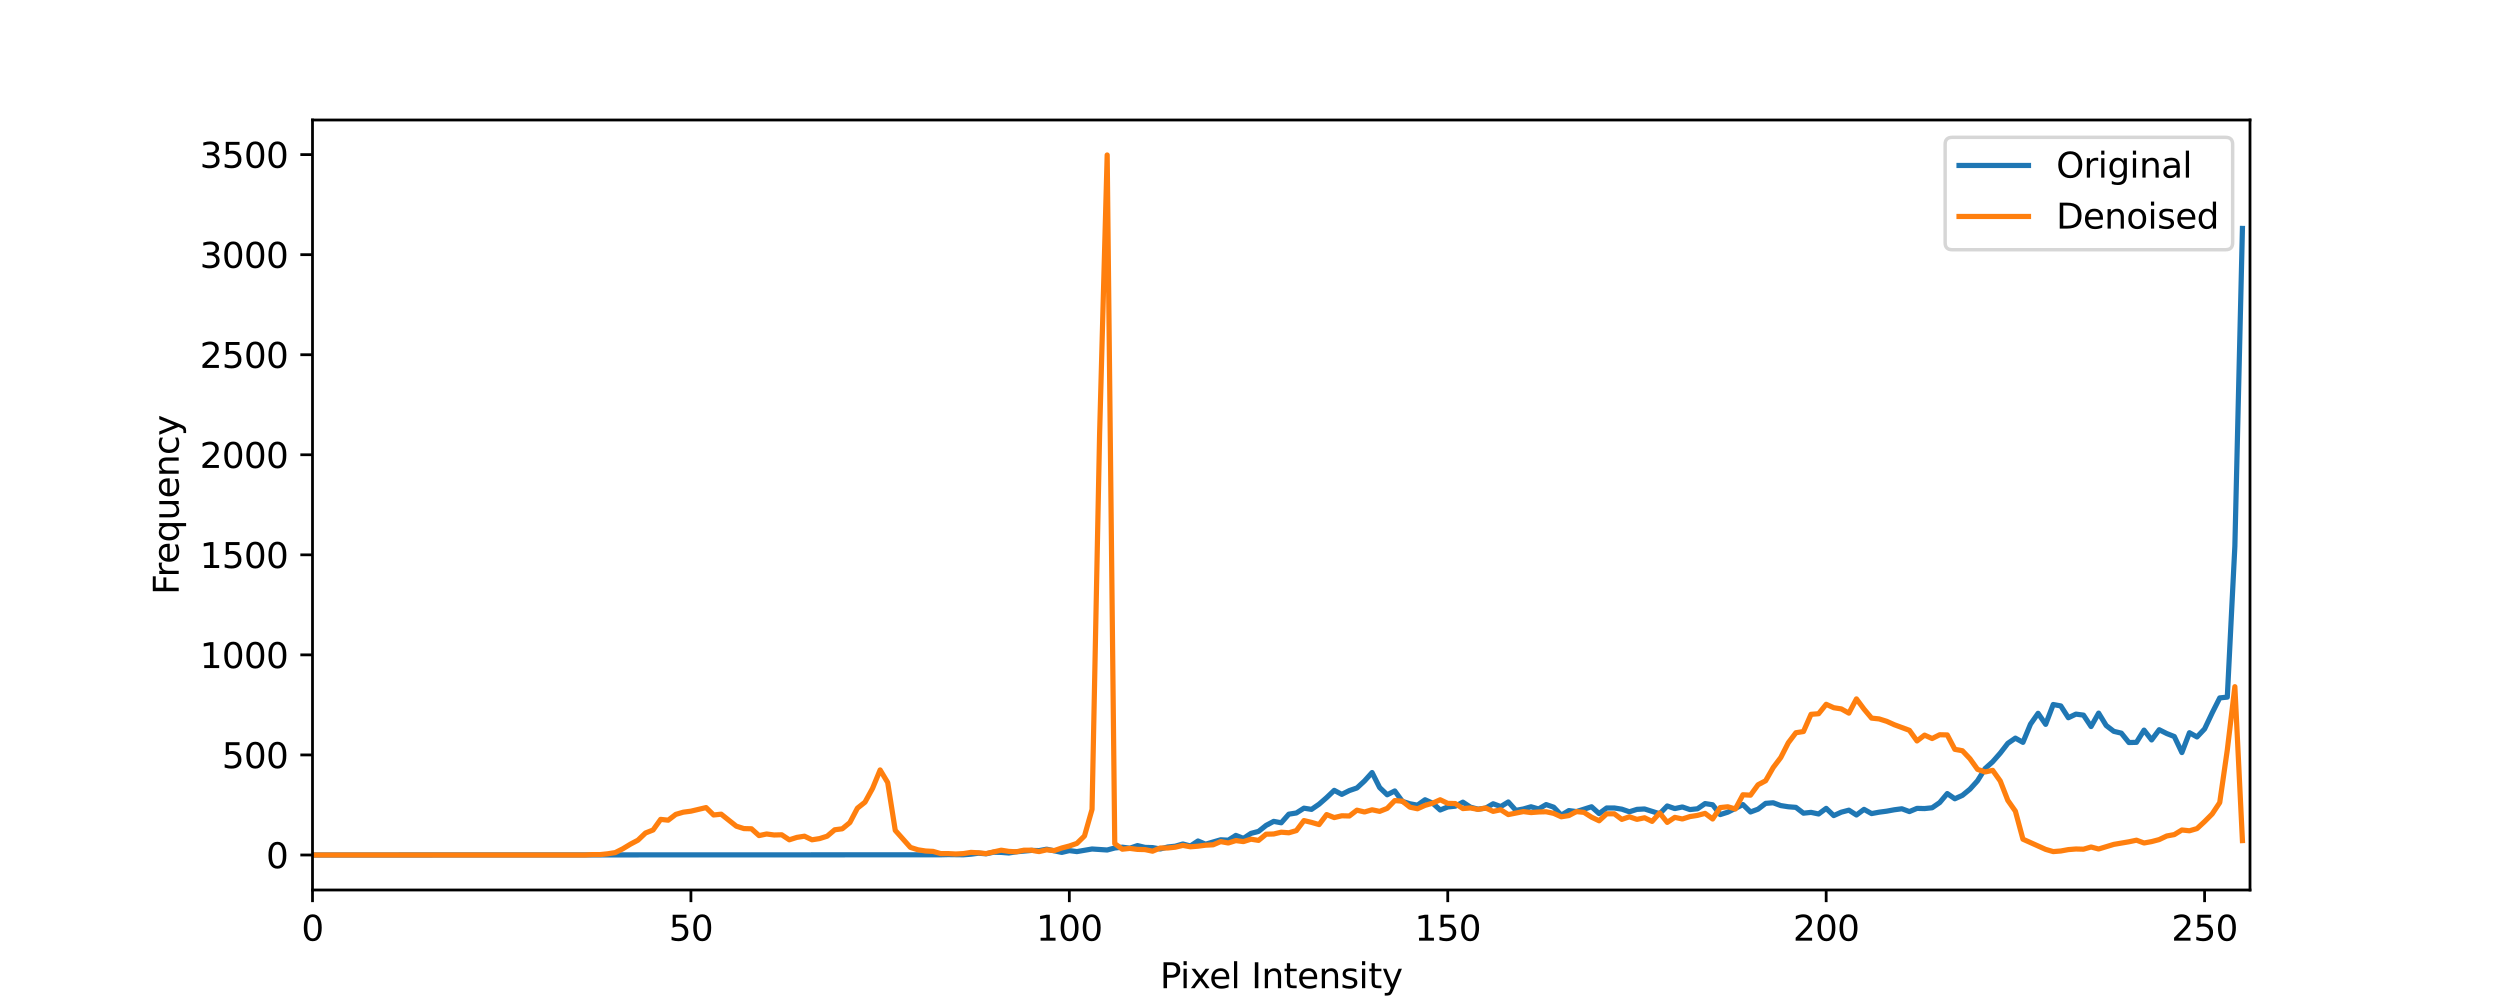 <?xml version="1.0" encoding="utf-8" standalone="no"?>
<!DOCTYPE svg PUBLIC "-//W3C//DTD SVG 1.1//EN"
  "http://www.w3.org/Graphics/SVG/1.1/DTD/svg11.dtd">
<svg xmlns:xlink="http://www.w3.org/1999/xlink" width="720pt" height="288pt" viewBox="0 0 720 288" xmlns="http://www.w3.org/2000/svg" version="1.1">
 <defs>
  <style type="text/css">*{stroke-linejoin: round; stroke-linecap: butt}</style>
 </defs>
 <g id="figure_1">
  <g id="patch_1">
   <path d="M 0 288 
L 720 288 
L 720 0 
L 0 0 
z
" style="fill: #ffffff"/>
  </g>
  <g id="axes_1">
   <g id="patch_2">
    <path d="M 90 256.32 
L 648 256.32 
L 648 34.56 
L 90 34.56 
z
" style="fill: #ffffff"/>
   </g>
   <g id="matplotlib.axis_1">
    <g id="xtick_1">
     <g id="line2d_1">
      <defs>
       <path id="m2080f70a3a" d="M 0 0 
L 0 3.5 
" style="stroke: #000000; stroke-width: 0.8"/>
      </defs>
      <g>
       <use xlink:href="#m2080f70a3a" x="90" y="256.32" style="stroke: #000000; stroke-width: 0.8"/>
      </g>
     </g>
     <g id="text_1">
      <!-- 0 -->
      <g transform="translate(86.819 270.918) scale(0.1 -0.1)">
       <defs>
        <path id="DejaVuSans-30" d="M 2034 4250 
Q 1547 4250 1301 3770 
Q 1056 3291 1056 2328 
Q 1056 1369 1301 889 
Q 1547 409 2034 409 
Q 2525 409 2770 889 
Q 3016 1369 3016 2328 
Q 3016 3291 2770 3770 
Q 2525 4250 2034 4250 
z
M 2034 4750 
Q 2819 4750 3233 4129 
Q 3647 3509 3647 2328 
Q 3647 1150 3233 529 
Q 2819 -91 2034 -91 
Q 1250 -91 836 529 
Q 422 1150 422 2328 
Q 422 3509 836 4129 
Q 1250 4750 2034 4750 
z
" transform="scale(0.016)"/>
       </defs>
       <use xlink:href="#DejaVuSans-30"/>
      </g>
     </g>
    </g>
    <g id="xtick_2">
     <g id="line2d_2">
      <g>
       <use xlink:href="#m2080f70a3a" x="198.984" y="256.32" style="stroke: #000000; stroke-width: 0.8"/>
      </g>
     </g>
     <g id="text_2">
      <!-- 50 -->
      <g transform="translate(192.622 270.918) scale(0.1 -0.1)">
       <defs>
        <path id="DejaVuSans-35" d="M 691 4666 
L 3169 4666 
L 3169 4134 
L 1269 4134 
L 1269 2991 
Q 1406 3038 1543 3061 
Q 1681 3084 1819 3084 
Q 2600 3084 3056 2656 
Q 3513 2228 3513 1497 
Q 3513 744 3044 326 
Q 2575 -91 1722 -91 
Q 1428 -91 1123 -41 
Q 819 9 494 109 
L 494 744 
Q 775 591 1075 516 
Q 1375 441 1709 441 
Q 2250 441 2565 725 
Q 2881 1009 2881 1497 
Q 2881 1984 2565 2268 
Q 2250 2553 1709 2553 
Q 1456 2553 1204 2497 
Q 953 2441 691 2322 
L 691 4666 
z
" transform="scale(0.016)"/>
       </defs>
       <use xlink:href="#DejaVuSans-35"/>
       <use xlink:href="#DejaVuSans-30" x="63.623"/>
      </g>
     </g>
    </g>
    <g id="xtick_3">
     <g id="line2d_3">
      <g>
       <use xlink:href="#m2080f70a3a" x="307.969" y="256.32" style="stroke: #000000; stroke-width: 0.8"/>
      </g>
     </g>
     <g id="text_3">
      <!-- 100 -->
      <g transform="translate(298.425 270.918) scale(0.1 -0.1)">
       <defs>
        <path id="DejaVuSans-31" d="M 794 531 
L 1825 531 
L 1825 4091 
L 703 3866 
L 703 4441 
L 1819 4666 
L 2450 4666 
L 2450 531 
L 3481 531 
L 3481 0 
L 794 0 
L 794 531 
z
" transform="scale(0.016)"/>
       </defs>
       <use xlink:href="#DejaVuSans-31"/>
       <use xlink:href="#DejaVuSans-30" x="63.623"/>
       <use xlink:href="#DejaVuSans-30" x="127.246"/>
      </g>
     </g>
    </g>
    <g id="xtick_4">
     <g id="line2d_4">
      <g>
       <use xlink:href="#m2080f70a3a" x="416.953" y="256.32" style="stroke: #000000; stroke-width: 0.8"/>
      </g>
     </g>
     <g id="text_4">
      <!-- 150 -->
      <g transform="translate(407.409 270.918) scale(0.1 -0.1)">
       <use xlink:href="#DejaVuSans-31"/>
       <use xlink:href="#DejaVuSans-35" x="63.623"/>
       <use xlink:href="#DejaVuSans-30" x="127.246"/>
      </g>
     </g>
    </g>
    <g id="xtick_5">
     <g id="line2d_5">
      <g>
       <use xlink:href="#m2080f70a3a" x="525.938" y="256.32" style="stroke: #000000; stroke-width: 0.8"/>
      </g>
     </g>
     <g id="text_5">
      <!-- 200 -->
      <g transform="translate(516.394 270.918) scale(0.1 -0.1)">
       <defs>
        <path id="DejaVuSans-32" d="M 1228 531 
L 3431 531 
L 3431 0 
L 469 0 
L 469 531 
Q 828 903 1448 1529 
Q 2069 2156 2228 2338 
Q 2531 2678 2651 2914 
Q 2772 3150 2772 3378 
Q 2772 3750 2511 3984 
Q 2250 4219 1831 4219 
Q 1534 4219 1204 4116 
Q 875 4013 500 3803 
L 500 4441 
Q 881 4594 1212 4672 
Q 1544 4750 1819 4750 
Q 2544 4750 2975 4387 
Q 3406 4025 3406 3419 
Q 3406 3131 3298 2873 
Q 3191 2616 2906 2266 
Q 2828 2175 2409 1742 
Q 1991 1309 1228 531 
z
" transform="scale(0.016)"/>
       </defs>
       <use xlink:href="#DejaVuSans-32"/>
       <use xlink:href="#DejaVuSans-30" x="63.623"/>
       <use xlink:href="#DejaVuSans-30" x="127.246"/>
      </g>
     </g>
    </g>
    <g id="xtick_6">
     <g id="line2d_6">
      <g>
       <use xlink:href="#m2080f70a3a" x="634.922" y="256.32" style="stroke: #000000; stroke-width: 0.8"/>
      </g>
     </g>
     <g id="text_6">
      <!-- 250 -->
      <g transform="translate(625.378 270.918) scale(0.1 -0.1)">
       <use xlink:href="#DejaVuSans-32"/>
       <use xlink:href="#DejaVuSans-35" x="63.623"/>
       <use xlink:href="#DejaVuSans-30" x="127.246"/>
      </g>
     </g>
    </g>
    <g id="text_7">
     <!-- Pixel Intensity -->
     <g transform="translate(334.088 284.597) scale(0.1 -0.1)">
      <defs>
       <path id="DejaVuSans-50" d="M 1259 4147 
L 1259 2394 
L 2053 2394 
Q 2494 2394 2734 2622 
Q 2975 2850 2975 3272 
Q 2975 3691 2734 3919 
Q 2494 4147 2053 4147 
L 1259 4147 
z
M 628 4666 
L 2053 4666 
Q 2838 4666 3239 4311 
Q 3641 3956 3641 3272 
Q 3641 2581 3239 2228 
Q 2838 1875 2053 1875 
L 1259 1875 
L 1259 0 
L 628 0 
L 628 4666 
z
" transform="scale(0.016)"/>
       <path id="DejaVuSans-69" d="M 603 3500 
L 1178 3500 
L 1178 0 
L 603 0 
L 603 3500 
z
M 603 4863 
L 1178 4863 
L 1178 4134 
L 603 4134 
L 603 4863 
z
" transform="scale(0.016)"/>
       <path id="DejaVuSans-78" d="M 3513 3500 
L 2247 1797 
L 3578 0 
L 2900 0 
L 1881 1375 
L 863 0 
L 184 0 
L 1544 1831 
L 300 3500 
L 978 3500 
L 1906 2253 
L 2834 3500 
L 3513 3500 
z
" transform="scale(0.016)"/>
       <path id="DejaVuSans-65" d="M 3597 1894 
L 3597 1613 
L 953 1613 
Q 991 1019 1311 708 
Q 1631 397 2203 397 
Q 2534 397 2845 478 
Q 3156 559 3463 722 
L 3463 178 
Q 3153 47 2828 -22 
Q 2503 -91 2169 -91 
Q 1331 -91 842 396 
Q 353 884 353 1716 
Q 353 2575 817 3079 
Q 1281 3584 2069 3584 
Q 2775 3584 3186 3129 
Q 3597 2675 3597 1894 
z
M 3022 2063 
Q 3016 2534 2758 2815 
Q 2500 3097 2075 3097 
Q 1594 3097 1305 2825 
Q 1016 2553 972 2059 
L 3022 2063 
z
" transform="scale(0.016)"/>
       <path id="DejaVuSans-6c" d="M 603 4863 
L 1178 4863 
L 1178 0 
L 603 0 
L 603 4863 
z
" transform="scale(0.016)"/>
       <path id="DejaVuSans-20" transform="scale(0.016)"/>
       <path id="DejaVuSans-49" d="M 628 4666 
L 1259 4666 
L 1259 0 
L 628 0 
L 628 4666 
z
" transform="scale(0.016)"/>
       <path id="DejaVuSans-6e" d="M 3513 2113 
L 3513 0 
L 2938 0 
L 2938 2094 
Q 2938 2591 2744 2837 
Q 2550 3084 2163 3084 
Q 1697 3084 1428 2787 
Q 1159 2491 1159 1978 
L 1159 0 
L 581 0 
L 581 3500 
L 1159 3500 
L 1159 2956 
Q 1366 3272 1645 3428 
Q 1925 3584 2291 3584 
Q 2894 3584 3203 3211 
Q 3513 2838 3513 2113 
z
" transform="scale(0.016)"/>
       <path id="DejaVuSans-74" d="M 1172 4494 
L 1172 3500 
L 2356 3500 
L 2356 3053 
L 1172 3053 
L 1172 1153 
Q 1172 725 1289 603 
Q 1406 481 1766 481 
L 2356 481 
L 2356 0 
L 1766 0 
Q 1100 0 847 248 
Q 594 497 594 1153 
L 594 3053 
L 172 3053 
L 172 3500 
L 594 3500 
L 594 4494 
L 1172 4494 
z
" transform="scale(0.016)"/>
       <path id="DejaVuSans-73" d="M 2834 3397 
L 2834 2853 
Q 2591 2978 2328 3040 
Q 2066 3103 1784 3103 
Q 1356 3103 1142 2972 
Q 928 2841 928 2578 
Q 928 2378 1081 2264 
Q 1234 2150 1697 2047 
L 1894 2003 
Q 2506 1872 2764 1633 
Q 3022 1394 3022 966 
Q 3022 478 2636 193 
Q 2250 -91 1575 -91 
Q 1294 -91 989 -36 
Q 684 19 347 128 
L 347 722 
Q 666 556 975 473 
Q 1284 391 1588 391 
Q 1994 391 2212 530 
Q 2431 669 2431 922 
Q 2431 1156 2273 1281 
Q 2116 1406 1581 1522 
L 1381 1569 
Q 847 1681 609 1914 
Q 372 2147 372 2553 
Q 372 3047 722 3315 
Q 1072 3584 1716 3584 
Q 2034 3584 2315 3537 
Q 2597 3491 2834 3397 
z
" transform="scale(0.016)"/>
       <path id="DejaVuSans-79" d="M 2059 -325 
Q 1816 -950 1584 -1140 
Q 1353 -1331 966 -1331 
L 506 -1331 
L 506 -850 
L 844 -850 
Q 1081 -850 1212 -737 
Q 1344 -625 1503 -206 
L 1606 56 
L 191 3500 
L 800 3500 
L 1894 763 
L 2988 3500 
L 3597 3500 
L 2059 -325 
z
" transform="scale(0.016)"/>
      </defs>
      <use xlink:href="#DejaVuSans-50"/>
      <use xlink:href="#DejaVuSans-69" x="58.053"/>
      <use xlink:href="#DejaVuSans-78" x="85.836"/>
      <use xlink:href="#DejaVuSans-65" x="141.891"/>
      <use xlink:href="#DejaVuSans-6c" x="203.414"/>
      <use xlink:href="#DejaVuSans-20" x="231.197"/>
      <use xlink:href="#DejaVuSans-49" x="262.984"/>
      <use xlink:href="#DejaVuSans-6e" x="292.477"/>
      <use xlink:href="#DejaVuSans-74" x="355.855"/>
      <use xlink:href="#DejaVuSans-65" x="395.064"/>
      <use xlink:href="#DejaVuSans-6e" x="456.588"/>
      <use xlink:href="#DejaVuSans-73" x="519.967"/>
      <use xlink:href="#DejaVuSans-69" x="572.066"/>
      <use xlink:href="#DejaVuSans-74" x="599.85"/>
      <use xlink:href="#DejaVuSans-79" x="639.059"/>
     </g>
    </g>
   </g>
   <g id="matplotlib.axis_2">
    <g id="ytick_1">
     <g id="line2d_7">
      <defs>
       <path id="mdf26fb4989" d="M 0 0 
L -3.5 0 
" style="stroke: #000000; stroke-width: 0.8"/>
      </defs>
      <g>
       <use xlink:href="#mdf26fb4989" x="90" y="246.24" style="stroke: #000000; stroke-width: 0.8"/>
      </g>
     </g>
     <g id="text_8">
      <!-- 0 -->
      <g transform="translate(76.638 250.039) scale(0.1 -0.1)">
       <use xlink:href="#DejaVuSans-30"/>
      </g>
     </g>
    </g>
    <g id="ytick_2">
     <g id="line2d_8">
      <g>
       <use xlink:href="#mdf26fb4989" x="90" y="217.424" style="stroke: #000000; stroke-width: 0.8"/>
      </g>
     </g>
     <g id="text_9">
      <!-- 500 -->
      <g transform="translate(63.913 221.223) scale(0.1 -0.1)">
       <use xlink:href="#DejaVuSans-35"/>
       <use xlink:href="#DejaVuSans-30" x="63.623"/>
       <use xlink:href="#DejaVuSans-30" x="127.246"/>
      </g>
     </g>
    </g>
    <g id="ytick_3">
     <g id="line2d_9">
      <g>
       <use xlink:href="#mdf26fb4989" x="90" y="188.607" style="stroke: #000000; stroke-width: 0.8"/>
      </g>
     </g>
     <g id="text_10">
      <!-- 1000 -->
      <g transform="translate(57.55 192.406) scale(0.1 -0.1)">
       <use xlink:href="#DejaVuSans-31"/>
       <use xlink:href="#DejaVuSans-30" x="63.623"/>
       <use xlink:href="#DejaVuSans-30" x="127.246"/>
       <use xlink:href="#DejaVuSans-30" x="190.869"/>
      </g>
     </g>
    </g>
    <g id="ytick_4">
     <g id="line2d_10">
      <g>
       <use xlink:href="#mdf26fb4989" x="90" y="159.791" style="stroke: #000000; stroke-width: 0.8"/>
      </g>
     </g>
     <g id="text_11">
      <!-- 1500 -->
      <g transform="translate(57.55 163.59) scale(0.1 -0.1)">
       <use xlink:href="#DejaVuSans-31"/>
       <use xlink:href="#DejaVuSans-35" x="63.623"/>
       <use xlink:href="#DejaVuSans-30" x="127.246"/>
       <use xlink:href="#DejaVuSans-30" x="190.869"/>
      </g>
     </g>
    </g>
    <g id="ytick_5">
     <g id="line2d_11">
      <g>
       <use xlink:href="#mdf26fb4989" x="90" y="130.974" style="stroke: #000000; stroke-width: 0.8"/>
      </g>
     </g>
     <g id="text_12">
      <!-- 2000 -->
      <g transform="translate(57.55 134.773) scale(0.1 -0.1)">
       <use xlink:href="#DejaVuSans-32"/>
       <use xlink:href="#DejaVuSans-30" x="63.623"/>
       <use xlink:href="#DejaVuSans-30" x="127.246"/>
       <use xlink:href="#DejaVuSans-30" x="190.869"/>
      </g>
     </g>
    </g>
    <g id="ytick_6">
     <g id="line2d_12">
      <g>
       <use xlink:href="#mdf26fb4989" x="90" y="102.158" style="stroke: #000000; stroke-width: 0.8"/>
      </g>
     </g>
     <g id="text_13">
      <!-- 2500 -->
      <g transform="translate(57.55 105.957) scale(0.1 -0.1)">
       <use xlink:href="#DejaVuSans-32"/>
       <use xlink:href="#DejaVuSans-35" x="63.623"/>
       <use xlink:href="#DejaVuSans-30" x="127.246"/>
       <use xlink:href="#DejaVuSans-30" x="190.869"/>
      </g>
     </g>
    </g>
    <g id="ytick_7">
     <g id="line2d_13">
      <g>
       <use xlink:href="#mdf26fb4989" x="90" y="73.341" style="stroke: #000000; stroke-width: 0.8"/>
      </g>
     </g>
     <g id="text_14">
      <!-- 3000 -->
      <g transform="translate(57.55 77.14) scale(0.1 -0.1)">
       <defs>
        <path id="DejaVuSans-33" d="M 2597 2516 
Q 3050 2419 3304 2112 
Q 3559 1806 3559 1356 
Q 3559 666 3084 287 
Q 2609 -91 1734 -91 
Q 1441 -91 1130 -33 
Q 819 25 488 141 
L 488 750 
Q 750 597 1062 519 
Q 1375 441 1716 441 
Q 2309 441 2620 675 
Q 2931 909 2931 1356 
Q 2931 1769 2642 2001 
Q 2353 2234 1838 2234 
L 1294 2234 
L 1294 2753 
L 1863 2753 
Q 2328 2753 2575 2939 
Q 2822 3125 2822 3475 
Q 2822 3834 2567 4026 
Q 2313 4219 1838 4219 
Q 1578 4219 1281 4162 
Q 984 4106 628 3988 
L 628 4550 
Q 988 4650 1302 4700 
Q 1616 4750 1894 4750 
Q 2613 4750 3031 4423 
Q 3450 4097 3450 3541 
Q 3450 3153 3228 2886 
Q 3006 2619 2597 2516 
z
" transform="scale(0.016)"/>
       </defs>
       <use xlink:href="#DejaVuSans-33"/>
       <use xlink:href="#DejaVuSans-30" x="63.623"/>
       <use xlink:href="#DejaVuSans-30" x="127.246"/>
       <use xlink:href="#DejaVuSans-30" x="190.869"/>
      </g>
     </g>
    </g>
    <g id="ytick_8">
     <g id="line2d_14">
      <g>
       <use xlink:href="#mdf26fb4989" x="90" y="44.525" style="stroke: #000000; stroke-width: 0.8"/>
      </g>
     </g>
     <g id="text_15">
      <!-- 3500 -->
      <g transform="translate(57.55 48.324) scale(0.1 -0.1)">
       <use xlink:href="#DejaVuSans-33"/>
       <use xlink:href="#DejaVuSans-35" x="63.623"/>
       <use xlink:href="#DejaVuSans-30" x="127.246"/>
       <use xlink:href="#DejaVuSans-30" x="190.869"/>
      </g>
     </g>
    </g>
    <g id="text_16">
     <!-- Frequency -->
     <g transform="translate(51.47 171.27) rotate(-90) scale(0.1 -0.1)">
      <defs>
       <path id="DejaVuSans-46" d="M 628 4666 
L 3309 4666 
L 3309 4134 
L 1259 4134 
L 1259 2759 
L 3109 2759 
L 3109 2228 
L 1259 2228 
L 1259 0 
L 628 0 
L 628 4666 
z
" transform="scale(0.016)"/>
       <path id="DejaVuSans-72" d="M 2631 2963 
Q 2534 3019 2420 3045 
Q 2306 3072 2169 3072 
Q 1681 3072 1420 2755 
Q 1159 2438 1159 1844 
L 1159 0 
L 581 0 
L 581 3500 
L 1159 3500 
L 1159 2956 
Q 1341 3275 1631 3429 
Q 1922 3584 2338 3584 
Q 2397 3584 2469 3576 
Q 2541 3569 2628 3553 
L 2631 2963 
z
" transform="scale(0.016)"/>
       <path id="DejaVuSans-71" d="M 947 1747 
Q 947 1113 1208 752 
Q 1469 391 1925 391 
Q 2381 391 2643 752 
Q 2906 1113 2906 1747 
Q 2906 2381 2643 2742 
Q 2381 3103 1925 3103 
Q 1469 3103 1208 2742 
Q 947 2381 947 1747 
z
M 2906 525 
Q 2725 213 2448 61 
Q 2172 -91 1784 -91 
Q 1150 -91 751 415 
Q 353 922 353 1747 
Q 353 2572 751 3078 
Q 1150 3584 1784 3584 
Q 2172 3584 2448 3432 
Q 2725 3281 2906 2969 
L 2906 3500 
L 3481 3500 
L 3481 -1331 
L 2906 -1331 
L 2906 525 
z
" transform="scale(0.016)"/>
       <path id="DejaVuSans-75" d="M 544 1381 
L 544 3500 
L 1119 3500 
L 1119 1403 
Q 1119 906 1312 657 
Q 1506 409 1894 409 
Q 2359 409 2629 706 
Q 2900 1003 2900 1516 
L 2900 3500 
L 3475 3500 
L 3475 0 
L 2900 0 
L 2900 538 
Q 2691 219 2414 64 
Q 2138 -91 1772 -91 
Q 1169 -91 856 284 
Q 544 659 544 1381 
z
M 1991 3584 
L 1991 3584 
z
" transform="scale(0.016)"/>
       <path id="DejaVuSans-63" d="M 3122 3366 
L 3122 2828 
Q 2878 2963 2633 3030 
Q 2388 3097 2138 3097 
Q 1578 3097 1268 2742 
Q 959 2388 959 1747 
Q 959 1106 1268 751 
Q 1578 397 2138 397 
Q 2388 397 2633 464 
Q 2878 531 3122 666 
L 3122 134 
Q 2881 22 2623 -34 
Q 2366 -91 2075 -91 
Q 1284 -91 818 406 
Q 353 903 353 1747 
Q 353 2603 823 3093 
Q 1294 3584 2113 3584 
Q 2378 3584 2631 3529 
Q 2884 3475 3122 3366 
z
" transform="scale(0.016)"/>
      </defs>
      <use xlink:href="#DejaVuSans-46"/>
      <use xlink:href="#DejaVuSans-72" x="50.27"/>
      <use xlink:href="#DejaVuSans-65" x="89.133"/>
      <use xlink:href="#DejaVuSans-71" x="150.656"/>
      <use xlink:href="#DejaVuSans-75" x="214.133"/>
      <use xlink:href="#DejaVuSans-65" x="277.512"/>
      <use xlink:href="#DejaVuSans-6e" x="339.035"/>
      <use xlink:href="#DejaVuSans-63" x="402.414"/>
      <use xlink:href="#DejaVuSans-79" x="457.395"/>
     </g>
    </g>
   </g>
   <g id="line2d_15">
    <path d="M 90 246.24 
L 270.914 246.182 
L 273.094 246.125 
L 277.453 246.182 
L 279.633 246.009 
L 281.812 245.721 
L 283.992 245.894 
L 286.172 245.433 
L 288.352 245.491 
L 290.531 245.664 
L 292.711 245.318 
L 297.07 244.914 
L 299.25 244.972 
L 301.43 244.569 
L 305.789 245.491 
L 307.969 244.972 
L 310.148 245.26 
L 314.508 244.511 
L 318.867 244.799 
L 321.047 244.223 
L 323.227 243.992 
L 325.406 244.28 
L 327.586 243.531 
L 329.766 244.05 
L 331.945 244.108 
L 334.125 244.511 
L 336.305 243.935 
L 338.484 243.704 
L 340.664 243.07 
L 342.844 243.647 
L 345.023 242.206 
L 347.203 243.128 
L 351.562 241.86 
L 353.742 241.975 
L 355.922 240.592 
L 358.102 241.456 
L 360.281 240.016 
L 362.461 239.439 
L 364.641 237.71 
L 366.82 236.558 
L 369 236.961 
L 371.18 234.483 
L 373.359 234.137 
L 375.539 232.754 
L 377.719 233.1 
L 379.898 231.601 
L 382.078 229.699 
L 384.258 227.625 
L 386.438 228.777 
L 388.617 227.682 
L 390.797 226.933 
L 392.977 224.916 
L 395.156 222.495 
L 397.336 226.818 
L 399.516 228.892 
L 401.695 227.797 
L 403.875 230.794 
L 406.055 231.486 
L 408.234 231.889 
L 410.414 230.333 
L 412.594 231.313 
L 414.773 233.273 
L 416.953 232.408 
L 419.133 232.178 
L 421.312 231.025 
L 423.492 232.466 
L 425.672 233.042 
L 427.852 232.754 
L 430.031 231.486 
L 432.211 232.293 
L 434.391 230.967 
L 436.57 233.388 
L 438.75 232.984 
L 440.93 232.35 
L 443.109 232.984 
L 445.289 231.717 
L 447.469 232.466 
L 449.648 234.771 
L 451.828 233.445 
L 454.008 233.734 
L 458.367 232.35 
L 460.547 234.31 
L 462.727 232.696 
L 464.906 232.696 
L 467.086 233.042 
L 469.266 233.791 
L 471.445 233.1 
L 473.625 232.984 
L 477.984 234.368 
L 480.164 232.12 
L 482.344 232.869 
L 484.523 232.408 
L 486.703 233.157 
L 488.883 232.927 
L 491.062 231.428 
L 493.242 231.774 
L 495.422 234.598 
L 497.602 233.907 
L 501.961 231.717 
L 504.141 233.849 
L 506.32 233.042 
L 508.5 231.371 
L 510.68 231.198 
L 512.859 232.005 
L 515.039 232.35 
L 517.219 232.523 
L 519.398 234.195 
L 521.578 233.964 
L 523.758 234.425 
L 525.938 232.812 
L 528.117 234.886 
L 530.297 233.907 
L 532.477 233.33 
L 534.656 234.713 
L 536.836 233.1 
L 539.016 234.31 
L 541.195 233.907 
L 543.375 233.618 
L 545.555 233.215 
L 547.734 232.927 
L 549.914 233.734 
L 552.094 232.812 
L 554.273 232.869 
L 556.453 232.639 
L 558.633 231.14 
L 560.812 228.547 
L 562.992 230.045 
L 565.172 229.065 
L 567.352 227.279 
L 569.531 224.858 
L 571.711 221.343 
L 573.891 219.383 
L 576.07 216.905 
L 578.25 214.081 
L 580.43 212.582 
L 582.609 213.793 
L 584.789 208.548 
L 586.969 205.436 
L 589.148 208.606 
L 591.328 202.9 
L 593.508 203.303 
L 595.688 206.704 
L 597.867 205.666 
L 600.047 205.955 
L 602.227 209.24 
L 604.406 205.378 
L 606.586 208.951 
L 608.766 210.623 
L 610.945 211.142 
L 613.125 213.85 
L 615.305 213.793 
L 617.484 210.277 
L 619.664 213.101 
L 621.844 210.162 
L 624.023 211.257 
L 626.203 212.121 
L 628.383 216.732 
L 630.562 211.026 
L 632.742 212.237 
L 634.922 209.931 
L 637.102 205.321 
L 639.281 200.998 
L 641.461 200.768 
L 643.641 157.312 
L 645.82 65.791 
L 645.82 65.791 
" clip-path="url(#p1b31d179dd)" style="fill: none; stroke: #1f77b4; stroke-width: 1.5; stroke-linecap: square"/>
   </g>
   <g id="line2d_16">
    <path d="M 90 246.24 
L 168.469 246.24 
L 170.648 246.125 
L 172.828 246.125 
L 175.008 245.894 
L 177.188 245.548 
L 179.367 244.453 
L 181.547 243.128 
L 183.727 241.975 
L 185.906 239.9 
L 188.086 239.036 
L 190.266 235.981 
L 192.445 236.212 
L 194.625 234.541 
L 196.805 233.907 
L 198.984 233.618 
L 203.344 232.581 
L 205.523 234.713 
L 207.703 234.483 
L 212.062 237.941 
L 214.242 238.632 
L 216.422 238.69 
L 218.602 240.65 
L 220.781 240.189 
L 222.961 240.477 
L 225.141 240.419 
L 227.32 241.86 
L 229.5 241.168 
L 231.68 240.823 
L 233.859 241.86 
L 236.039 241.514 
L 238.219 240.823 
L 240.398 238.978 
L 242.578 238.69 
L 244.758 236.903 
L 246.938 232.754 
L 249.117 231.025 
L 251.297 227.048 
L 253.477 221.746 
L 255.656 225.377 
L 257.836 239.151 
L 262.195 244.05 
L 264.375 244.742 
L 266.555 245.087 
L 268.734 245.203 
L 270.914 245.837 
L 273.094 245.837 
L 275.273 245.952 
L 277.453 245.837 
L 279.633 245.491 
L 281.812 245.606 
L 283.992 245.837 
L 288.352 244.857 
L 290.531 245.203 
L 292.711 245.318 
L 294.891 244.857 
L 297.07 244.857 
L 299.25 245.26 
L 301.43 244.742 
L 303.609 244.972 
L 305.789 244.223 
L 307.969 243.647 
L 310.148 242.897 
L 312.328 240.765 
L 314.508 233.1 
L 316.688 124.865 
L 318.867 44.64 
L 321.047 242.955 
L 323.227 244.569 
L 325.406 244.338 
L 327.586 244.626 
L 329.766 244.684 
L 331.945 245.145 
L 334.125 244.223 
L 336.305 244.223 
L 338.484 243.992 
L 340.664 243.474 
L 342.844 243.877 
L 345.023 243.704 
L 347.203 243.416 
L 349.383 243.301 
L 351.562 242.379 
L 353.742 242.782 
L 355.922 242.09 
L 358.102 242.379 
L 360.281 241.687 
L 362.461 242.033 
L 364.641 240.246 
L 366.82 240.189 
L 369 239.67 
L 371.18 239.843 
L 373.359 239.209 
L 375.539 236.327 
L 377.719 236.846 
L 379.898 237.48 
L 382.078 234.598 
L 384.258 235.463 
L 386.438 234.944 
L 388.617 235.002 
L 390.797 233.33 
L 392.977 233.849 
L 395.156 233.215 
L 397.336 233.676 
L 399.516 232.812 
L 401.695 230.564 
L 403.875 230.737 
L 406.055 232.466 
L 408.234 232.927 
L 410.414 231.947 
L 412.594 231.313 
L 414.773 230.333 
L 416.953 231.371 
L 419.133 231.428 
L 421.312 232.869 
L 423.492 232.696 
L 425.672 233.1 
L 427.852 232.696 
L 430.031 233.676 
L 432.211 233.215 
L 434.391 234.598 
L 438.75 233.734 
L 440.93 234.022 
L 443.109 233.849 
L 445.289 233.791 
L 447.469 234.252 
L 449.648 235.232 
L 451.828 234.886 
L 454.008 233.734 
L 456.188 233.964 
L 458.367 235.347 
L 460.547 236.385 
L 462.727 234.368 
L 464.906 234.368 
L 467.086 235.981 
L 469.266 235.232 
L 471.445 235.981 
L 473.625 235.52 
L 475.805 236.558 
L 477.984 234.137 
L 480.164 236.846 
L 482.344 235.405 
L 484.523 235.866 
L 486.703 235.174 
L 488.883 234.829 
L 491.062 234.252 
L 493.242 235.866 
L 495.422 232.581 
L 497.602 232.35 
L 499.781 232.984 
L 501.961 228.892 
L 504.141 229.008 
L 506.32 226.011 
L 508.5 224.858 
L 510.68 221.054 
L 512.859 218.173 
L 515.039 213.908 
L 517.219 211.026 
L 519.398 210.68 
L 521.578 205.724 
L 523.758 205.551 
L 525.938 202.842 
L 528.117 203.822 
L 530.297 204.168 
L 532.477 205.378 
L 534.656 201.286 
L 536.836 204.226 
L 539.016 206.819 
L 541.195 207.05 
L 543.375 207.741 
L 545.555 208.721 
L 549.914 210.335 
L 552.094 213.389 
L 554.273 211.718 
L 556.453 212.698 
L 558.633 211.603 
L 560.812 211.66 
L 562.992 215.81 
L 565.172 216.213 
L 567.352 218.519 
L 569.531 221.573 
L 571.711 222.322 
L 573.891 221.861 
L 576.07 224.916 
L 578.25 230.506 
L 580.43 233.618 
L 582.609 241.687 
L 589.148 244.626 
L 591.328 245.26 
L 593.508 245.087 
L 595.688 244.684 
L 597.867 244.511 
L 600.047 244.569 
L 602.227 243.935 
L 604.406 244.511 
L 608.766 243.185 
L 613.125 242.436 
L 615.305 241.975 
L 617.484 242.782 
L 619.664 242.379 
L 621.844 241.802 
L 624.023 240.765 
L 626.203 240.361 
L 628.383 239.036 
L 630.562 239.266 
L 632.742 238.632 
L 634.922 236.615 
L 637.102 234.425 
L 639.281 231.14 
L 641.461 215.983 
L 643.641 197.771 
L 645.82 242.09 
L 645.82 242.09 
" clip-path="url(#p1b31d179dd)" style="fill: none; stroke: #ff7f0e; stroke-width: 1.5; stroke-linecap: square"/>
   </g>
   <g id="patch_3">
    <path d="M 90 256.32 
L 90 34.56 
" style="fill: none; stroke: #000000; stroke-width: 0.8; stroke-linejoin: miter; stroke-linecap: square"/>
   </g>
   <g id="patch_4">
    <path d="M 648 256.32 
L 648 34.56 
" style="fill: none; stroke: #000000; stroke-width: 0.8; stroke-linejoin: miter; stroke-linecap: square"/>
   </g>
   <g id="patch_5">
    <path d="M 90 256.32 
L 648 256.32 
" style="fill: none; stroke: #000000; stroke-width: 0.8; stroke-linejoin: miter; stroke-linecap: square"/>
   </g>
   <g id="patch_6">
    <path d="M 90 34.56 
L 648 34.56 
" style="fill: none; stroke: #000000; stroke-width: 0.8; stroke-linejoin: miter; stroke-linecap: square"/>
   </g>
   <g id="legend_1">
    <g id="patch_7">
     <path d="M 562.202 71.916 
L 641 71.916 
Q 643 71.916 643 69.916 
L 643 41.56 
Q 643 39.56 641 39.56 
L 562.202 39.56 
Q 560.202 39.56 560.202 41.56 
L 560.202 69.916 
Q 560.202 71.916 562.202 71.916 
z
" style="fill: #ffffff; opacity: 0.8; stroke: #cccccc; stroke-linejoin: miter"/>
    </g>
    <g id="line2d_17">
     <path d="M 564.202 47.658 
L 574.202 47.658 
L 584.202 47.658 
" style="fill: none; stroke: #1f77b4; stroke-width: 1.5; stroke-linecap: square"/>
    </g>
    <g id="text_17">
     <!-- Original -->
     <g transform="translate(592.202 51.158) scale(0.1 -0.1)">
      <defs>
       <path id="DejaVuSans-4f" d="M 2522 4238 
Q 1834 4238 1429 3725 
Q 1025 3213 1025 2328 
Q 1025 1447 1429 934 
Q 1834 422 2522 422 
Q 3209 422 3611 934 
Q 4013 1447 4013 2328 
Q 4013 3213 3611 3725 
Q 3209 4238 2522 4238 
z
M 2522 4750 
Q 3503 4750 4090 4092 
Q 4678 3434 4678 2328 
Q 4678 1225 4090 567 
Q 3503 -91 2522 -91 
Q 1538 -91 948 565 
Q 359 1222 359 2328 
Q 359 3434 948 4092 
Q 1538 4750 2522 4750 
z
" transform="scale(0.016)"/>
       <path id="DejaVuSans-67" d="M 2906 1791 
Q 2906 2416 2648 2759 
Q 2391 3103 1925 3103 
Q 1463 3103 1205 2759 
Q 947 2416 947 1791 
Q 947 1169 1205 825 
Q 1463 481 1925 481 
Q 2391 481 2648 825 
Q 2906 1169 2906 1791 
z
M 3481 434 
Q 3481 -459 3084 -895 
Q 2688 -1331 1869 -1331 
Q 1566 -1331 1297 -1286 
Q 1028 -1241 775 -1147 
L 775 -588 
Q 1028 -725 1275 -790 
Q 1522 -856 1778 -856 
Q 2344 -856 2625 -561 
Q 2906 -266 2906 331 
L 2906 616 
Q 2728 306 2450 153 
Q 2172 0 1784 0 
Q 1141 0 747 490 
Q 353 981 353 1791 
Q 353 2603 747 3093 
Q 1141 3584 1784 3584 
Q 2172 3584 2450 3431 
Q 2728 3278 2906 2969 
L 2906 3500 
L 3481 3500 
L 3481 434 
z
" transform="scale(0.016)"/>
       <path id="DejaVuSans-61" d="M 2194 1759 
Q 1497 1759 1228 1600 
Q 959 1441 959 1056 
Q 959 750 1161 570 
Q 1363 391 1709 391 
Q 2188 391 2477 730 
Q 2766 1069 2766 1631 
L 2766 1759 
L 2194 1759 
z
M 3341 1997 
L 3341 0 
L 2766 0 
L 2766 531 
Q 2569 213 2275 61 
Q 1981 -91 1556 -91 
Q 1019 -91 701 211 
Q 384 513 384 1019 
Q 384 1609 779 1909 
Q 1175 2209 1959 2209 
L 2766 2209 
L 2766 2266 
Q 2766 2663 2505 2880 
Q 2244 3097 1772 3097 
Q 1472 3097 1187 3025 
Q 903 2953 641 2809 
L 641 3341 
Q 956 3463 1253 3523 
Q 1550 3584 1831 3584 
Q 2591 3584 2966 3190 
Q 3341 2797 3341 1997 
z
" transform="scale(0.016)"/>
      </defs>
      <use xlink:href="#DejaVuSans-4f"/>
      <use xlink:href="#DejaVuSans-72" x="78.711"/>
      <use xlink:href="#DejaVuSans-69" x="119.824"/>
      <use xlink:href="#DejaVuSans-67" x="147.607"/>
      <use xlink:href="#DejaVuSans-69" x="211.084"/>
      <use xlink:href="#DejaVuSans-6e" x="238.867"/>
      <use xlink:href="#DejaVuSans-61" x="302.246"/>
      <use xlink:href="#DejaVuSans-6c" x="363.525"/>
     </g>
    </g>
    <g id="line2d_18">
     <path d="M 564.202 62.337 
L 574.202 62.337 
L 584.202 62.337 
" style="fill: none; stroke: #ff7f0e; stroke-width: 1.5; stroke-linecap: square"/>
    </g>
    <g id="text_18">
     <!-- Denoised -->
     <g transform="translate(592.202 65.837) scale(0.1 -0.1)">
      <defs>
       <path id="DejaVuSans-44" d="M 1259 4147 
L 1259 519 
L 2022 519 
Q 2988 519 3436 956 
Q 3884 1394 3884 2338 
Q 3884 3275 3436 3711 
Q 2988 4147 2022 4147 
L 1259 4147 
z
M 628 4666 
L 1925 4666 
Q 3281 4666 3915 4102 
Q 4550 3538 4550 2338 
Q 4550 1131 3912 565 
Q 3275 0 1925 0 
L 628 0 
L 628 4666 
z
" transform="scale(0.016)"/>
       <path id="DejaVuSans-6f" d="M 1959 3097 
Q 1497 3097 1228 2736 
Q 959 2375 959 1747 
Q 959 1119 1226 758 
Q 1494 397 1959 397 
Q 2419 397 2687 759 
Q 2956 1122 2956 1747 
Q 2956 2369 2687 2733 
Q 2419 3097 1959 3097 
z
M 1959 3584 
Q 2709 3584 3137 3096 
Q 3566 2609 3566 1747 
Q 3566 888 3137 398 
Q 2709 -91 1959 -91 
Q 1206 -91 779 398 
Q 353 888 353 1747 
Q 353 2609 779 3096 
Q 1206 3584 1959 3584 
z
" transform="scale(0.016)"/>
       <path id="DejaVuSans-64" d="M 2906 2969 
L 2906 4863 
L 3481 4863 
L 3481 0 
L 2906 0 
L 2906 525 
Q 2725 213 2448 61 
Q 2172 -91 1784 -91 
Q 1150 -91 751 415 
Q 353 922 353 1747 
Q 353 2572 751 3078 
Q 1150 3584 1784 3584 
Q 2172 3584 2448 3432 
Q 2725 3281 2906 2969 
z
M 947 1747 
Q 947 1113 1208 752 
Q 1469 391 1925 391 
Q 2381 391 2643 752 
Q 2906 1113 2906 1747 
Q 2906 2381 2643 2742 
Q 2381 3103 1925 3103 
Q 1469 3103 1208 2742 
Q 947 2381 947 1747 
z
" transform="scale(0.016)"/>
      </defs>
      <use xlink:href="#DejaVuSans-44"/>
      <use xlink:href="#DejaVuSans-65" x="77.002"/>
      <use xlink:href="#DejaVuSans-6e" x="138.525"/>
      <use xlink:href="#DejaVuSans-6f" x="201.904"/>
      <use xlink:href="#DejaVuSans-69" x="263.086"/>
      <use xlink:href="#DejaVuSans-73" x="290.869"/>
      <use xlink:href="#DejaVuSans-65" x="342.969"/>
      <use xlink:href="#DejaVuSans-64" x="404.492"/>
     </g>
    </g>
   </g>
  </g>
 </g>
 <defs>
  <clipPath id="p1b31d179dd">
   <rect x="90" y="34.56" width="558" height="221.76"/>
  </clipPath>
 </defs>
</svg>
